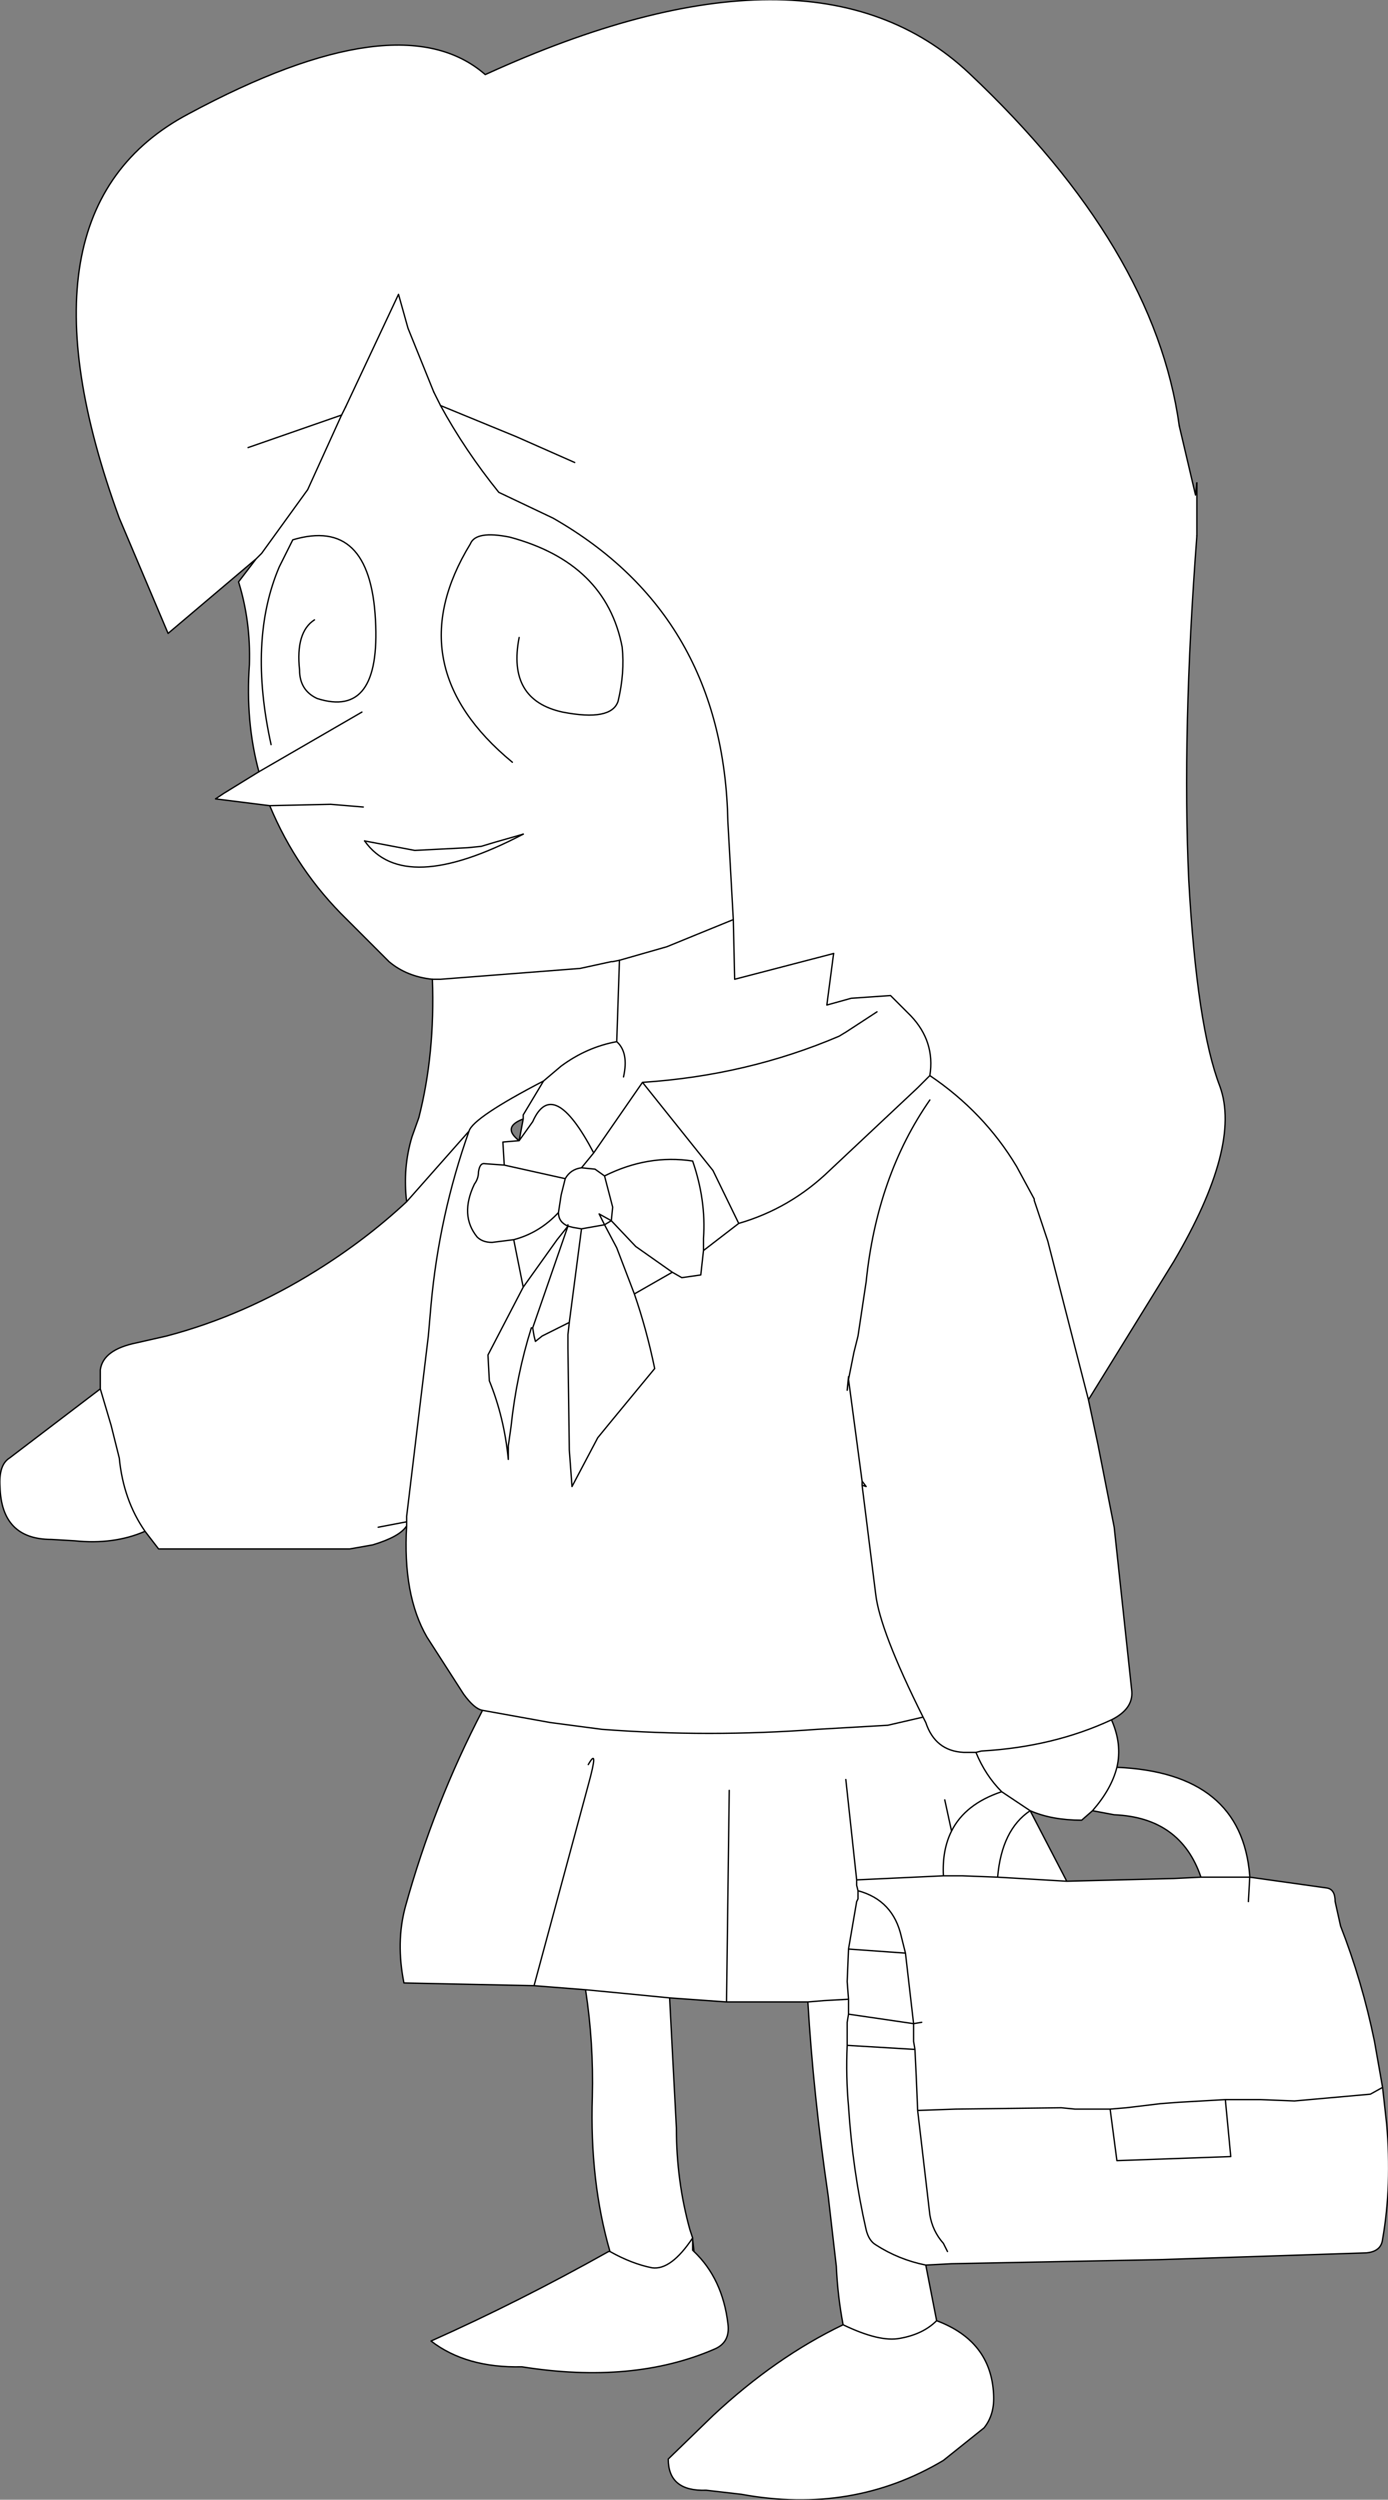 <?xml version="1.0" encoding="UTF-8" standalone="no"?>
<svg xmlns:ffdec="https://www.free-decompiler.com/flash" xmlns:xlink="http://www.w3.org/1999/xlink" ffdec:objectType="shape" height="92.15px" width="51.2px" xmlns="http://www.w3.org/2000/svg">
  <rect width="100%" height="100%" fill="#808080" stroke="none"/>
  <g transform="matrix(1.0, 0.0, 0.0, 1.0, 23.95, 92.45)">
    <path d="M20.2 -74.45 L20.2 -72.7 Q19.65 -65.45 19.9 -60.0 20.2 -54.6 21.05 -52.4 21.85 -50.2 19.35 -45.95 L16.2 -40.85 16.55 -39.2 17.15 -36.15 17.8 -30.1 Q17.85 -29.45 17.05 -29.05 17.45 -28.15 17.25 -27.3 21.85 -27.1 22.15 -23.3 L22.15 -23.25 25.0 -22.85 Q25.3 -22.8 25.3 -22.35 L25.5 -21.45 Q26.3 -19.4 26.75 -17.2 L27.05 -15.5 27.2 -14.15 Q27.4 -11.9 27.05 -9.9 27.0 -9.45 26.45 -9.4 L18.8 -9.15 11.15 -9.0 10.2 -8.95 10.6 -6.9 Q12.6 -6.15 12.7 -4.2 12.75 -3.45 12.35 -2.95 L10.85 -1.75 Q7.5 0.25 3.4 -0.5 L2.1 -0.65 Q0.7 -0.6 0.7 -1.8 L2.35 -3.4 Q4.65 -5.55 7.15 -6.75 6.95 -7.8 6.9 -8.9 L6.6 -11.5 Q6.05 -15.25 5.85 -18.65 L2.85 -18.65 0.75 -18.8 1.0 -14.0 Q1.0 -12.05 1.5 -10.25 L1.6 -9.95 1.6 -9.9 1.6 -9.5 1.65 -9.45 Q2.7 -8.45 2.9 -6.8 3.0 -6.1 2.4 -5.85 -0.6 -4.55 -4.7 -5.2 -6.75 -5.15 -8.05 -6.15 -4.8 -7.6 -1.5 -9.45 L-1.45 -9.45 Q-2.2 -12.05 -2.1 -15.15 -2.05 -17.15 -2.35 -19.1 L-4.25 -19.25 -9.05 -19.35 Q-9.35 -20.85 -9.0 -22.15 -7.95 -25.95 -6.15 -29.4 -6.45 -29.45 -6.85 -30.0 L-8.2 -32.1 Q-9.1 -33.65 -8.95 -36.2 -9.2 -35.8 -10.2 -35.5 L-11.05 -35.35 -18.1 -35.35 -18.6 -36.0 Q-19.75 -35.5 -21.2 -35.65 L-22.05 -35.7 Q-23.9 -35.7 -23.95 -37.65 -24.0 -38.45 -23.6 -38.7 L-20.25 -41.25 -20.25 -41.95 Q-20.15 -42.7 -18.9 -42.95 L-17.8 -43.2 Q-14.95 -43.95 -12.3 -45.6 -10.45 -46.75 -8.95 -48.15 -9.1 -49.4 -8.75 -50.55 L-8.5 -51.25 Q-7.9 -53.6 -8.0 -56.35 -8.95 -56.45 -9.6 -57.0 L-11.15 -58.55 Q-13.0 -60.35 -14.0 -62.75 L-16.0 -63.0 -15.7 -63.2 -14.4 -64.0 Q-14.9 -65.85 -14.75 -67.95 -14.7 -69.55 -15.15 -71.0 L-14.5 -71.85 -17.75 -69.1 -19.55 -73.35 Q-23.7 -84.7 -17.0 -88.25 -9.2 -92.45 -6.05 -89.7 6.0 -95.2 11.8 -89.75 18.65 -83.3 19.55 -76.75 L20.15 -74.2 20.2 -74.45 M-7.7 -77.5 Q-6.8 -75.85 -5.55 -74.3 L-3.55 -73.35 Q2.75 -69.75 2.9 -62.15 L3.1 -58.55 1.75 -58.0 0.65 -57.55 -1.1 -57.05 -1.35 -57.0 -1.4 -57.0 -2.55 -56.75 -7.7 -56.35 -8.0 -56.35 -7.7 -56.35 -2.55 -56.75 -1.4 -57.0 -1.35 -57.0 -1.1 -57.05 0.65 -57.55 1.75 -58.0 3.1 -58.55 2.9 -62.15 Q2.75 -69.75 -3.55 -73.35 L-5.55 -74.3 Q-6.8 -75.85 -7.7 -77.5 L-7.95 -78.0 -7.7 -77.5 -4.9 -76.35 -2.75 -75.4 -4.9 -76.35 -7.7 -77.5 M-11.2 -77.45 L-9.25 -81.6 -8.9 -80.35 -7.95 -78.0 -8.9 -80.35 -9.25 -81.6 -11.2 -77.45 -11.35 -77.15 -11.2 -77.45 M-14.3 -72.05 L-12.6 -74.4 -11.35 -77.15 -12.6 -74.4 -14.3 -72.05 -14.5 -71.85 -14.3 -72.05 -13.65 -71.55 -14.3 -72.05 M6.8 -57.3 L3.15 -56.35 3.1 -58.55 3.15 -56.35 6.8 -57.3 6.55 -55.4 7.45 -55.65 8.9 -55.75 9.65 -55.0 Q10.55 -54.05 10.35 -52.8 12.35 -51.45 13.55 -49.45 L14.2 -48.25 14.2 -48.2 14.7 -46.7 16.2 -40.85 14.7 -46.7 14.2 -48.2 14.2 -48.25 13.55 -49.45 Q12.35 -51.45 10.35 -52.8 10.55 -54.05 9.65 -55.0 L8.9 -55.75 7.45 -55.65 6.55 -55.4 6.8 -57.3 M-12.35 -69.6 Q-13.05 -69.15 -12.9 -67.75 -12.9 -67.0 -12.25 -66.7 -9.9 -65.95 -10.1 -69.6 -10.3 -73.4 -13.15 -72.55 L-13.65 -71.55 -13.15 -72.55 Q-10.3 -73.4 -10.1 -69.6 -9.9 -65.95 -12.25 -66.7 -12.9 -67.0 -12.9 -67.75 -13.05 -69.15 -12.35 -69.6 M-4.8 -50.4 L-5.4 -50.35 -5.35 -49.5 -6.05 -49.55 Q-6.25 -49.6 -6.3 -49.25 -6.3 -49.0 -6.45 -48.8 -7.0 -47.65 -6.35 -46.85 -6.15 -46.65 -5.8 -46.65 L-5.0 -46.75 -4.65 -45.0 -5.95 -42.5 -5.9 -41.55 Q-5.35 -40.2 -5.2 -38.65 L-5.2 -39.15 -5.1 -39.85 Q-4.9 -41.75 -4.35 -43.5 L-4.3 -43.5 -4.25 -43.2 -4.2 -43.0 -3.95 -43.2 -2.95 -43.7 -3.0 -43.25 -3.0 -42.75 -2.95 -39.0 -2.85 -37.65 -1.9 -39.45 -1.45 -40.0 0.2 -42.0 Q-0.1 -43.45 -0.55 -44.75 L0.85 -45.55 1.2 -45.35 1.9 -45.45 2.0 -46.35 3.3 -47.35 Q5.2 -47.9 6.65 -49.3 L9.9 -52.35 10.2 -52.65 10.35 -52.8 10.2 -52.65 9.9 -52.35 6.65 -49.3 Q5.2 -47.9 3.3 -47.35 L2.0 -46.35 1.9 -45.45 1.2 -45.35 0.85 -45.55 -0.55 -44.75 Q-0.1 -43.45 0.2 -42.0 L-1.45 -40.0 -1.9 -39.45 -2.85 -37.65 -2.95 -39.0 -3.0 -42.75 -3.0 -43.25 -2.95 -43.7 -3.95 -43.2 -4.2 -43.0 -4.25 -43.2 -4.3 -43.5 -4.35 -43.5 Q-4.9 -41.75 -5.1 -39.85 L-5.2 -39.15 -5.2 -38.65 Q-5.35 -40.2 -5.9 -41.55 L-5.95 -42.5 -4.65 -45.0 -5.0 -46.75 -5.8 -46.65 Q-6.15 -46.65 -6.35 -46.85 -7.0 -47.65 -6.45 -48.8 -6.3 -49.0 -6.3 -49.25 -6.25 -49.6 -6.05 -49.55 L-5.35 -49.5 -5.4 -50.35 -4.8 -50.4 -4.3 -51.1 Q-3.55 -52.8 -2.05 -49.95 L-0.25 -52.55 Q3.6 -52.8 7.0 -54.25 L7.25 -54.4 8.4 -55.15 7.25 -54.4 7.0 -54.25 Q3.6 -52.8 -0.25 -52.55 L-2.05 -49.95 Q-3.55 -52.8 -4.3 -51.1 L-4.8 -50.4 -4.65 -51.2 Q-5.45 -50.9 -4.8 -50.4 M-8.95 -36.35 L-8.95 -36.55 -8.15 -43.2 -8.05 -44.35 Q-7.75 -47.65 -6.65 -50.75 -6.5 -51.25 -3.9 -52.6 L-4.65 -51.35 -4.65 -51.25 -4.65 -51.2 -4.65 -51.25 -4.65 -51.35 -3.9 -52.6 Q-6.5 -51.25 -6.65 -50.75 -7.75 -47.65 -8.05 -44.35 L-8.15 -43.2 -8.95 -36.55 -8.95 -36.35 -8.95 -36.2 -8.95 -36.35 -10.0 -36.15 -8.95 -36.35 M13.0 -26.4 L14.05 -25.7 13.0 -26.4 Q11.65 -25.95 11.15 -24.95 L10.9 -26.1 11.15 -24.95 Q11.65 -25.95 13.0 -26.4 12.4 -27.0 12.05 -27.85 L11.6 -27.85 Q10.55 -27.9 10.2 -28.95 L10.1 -29.15 10.2 -28.95 Q10.55 -27.9 11.6 -27.85 L12.05 -27.85 Q12.4 -27.0 13.0 -26.4 M12.05 -27.85 L12.25 -27.9 Q14.9 -28.05 17.05 -29.05 14.9 -28.05 12.25 -27.9 L12.05 -27.85 M7.85 -37.85 L8.0 -37.65 7.85 -37.7 8.35 -33.7 Q8.5 -32.35 10.1 -29.15 L8.8 -28.85 6.2 -28.7 Q2.2 -28.4 -1.75 -28.7 L-3.65 -28.95 -6.15 -29.4 -3.65 -28.95 -1.75 -28.7 Q2.2 -28.4 6.2 -28.7 L8.8 -28.85 10.1 -29.15 Q8.5 -32.35 8.35 -33.7 L7.85 -37.7 7.85 -37.85 7.35 -41.6 7.3 -41.2 7.35 -41.7 7.35 -41.6 7.55 -42.6 7.7 -43.2 8.0 -45.2 Q8.4 -49.1 10.35 -51.9 8.4 -49.1 8.0 -45.2 L7.7 -43.2 7.55 -42.6 7.35 -41.6 7.35 -41.7 7.3 -41.2 7.35 -41.6 7.85 -37.85 7.85 -37.7 8.0 -37.65 7.85 -37.85 M3.3 -47.35 L2.35 -49.3 -0.25 -52.55 2.35 -49.3 3.3 -47.35 M2.0 -46.35 L2.0 -46.8 Q2.1 -48.2 1.6 -49.65 -0.05 -49.9 -1.65 -49.1 L-2.0 -49.35 -2.5 -49.4 -2.05 -49.95 -2.5 -49.4 -2.0 -49.35 -1.65 -49.1 Q-0.05 -49.9 1.6 -49.65 2.1 -48.2 2.0 -46.8 L2.0 -46.35 M14.05 -25.7 L15.4 -23.1 19.35 -23.2 20.35 -23.25 Q19.6 -25.45 17.15 -25.55 L16.35 -25.7 15.95 -25.35 Q14.85 -25.35 14.05 -25.7 13.0 -25.0 12.85 -23.25 L11.55 -23.3 10.85 -23.3 Q10.8 -24.25 11.15 -24.95 10.8 -24.25 10.85 -23.3 L11.55 -23.3 12.85 -23.25 Q13.0 -25.0 14.05 -25.7 M10.6 -6.9 Q10.1 -6.4 9.25 -6.25 8.5 -6.1 7.15 -6.75 8.5 -6.1 9.25 -6.25 10.1 -6.4 10.6 -6.9 M7.35 -18.75 L7.35 -18.2 9.75 -17.85 9.45 -20.45 9.3 -21.05 Q9.0 -22.4 7.7 -22.75 L7.7 -22.45 7.65 -22.35 7.35 -20.6 7.3 -19.4 7.35 -18.75 6.45 -18.7 5.85 -18.65 6.45 -18.7 7.35 -18.75 7.3 -19.4 7.35 -20.6 7.65 -22.35 7.7 -22.45 7.7 -22.75 7.65 -22.95 7.65 -23.15 7.25 -26.85 7.65 -23.15 7.65 -22.95 7.7 -22.75 Q9.0 -22.4 9.3 -21.05 L9.45 -20.45 9.75 -17.85 7.35 -18.2 7.3 -17.9 7.3 -17.05 9.8 -16.9 7.3 -17.05 7.3 -17.9 7.35 -18.2 7.35 -18.75 M7.3 -17.05 Q7.25 -15.9 7.35 -14.8 7.5 -12.45 8.0 -10.25 8.1 -9.85 8.35 -9.7 9.2 -9.15 10.2 -8.95 9.2 -9.15 8.35 -9.7 8.1 -9.85 8.0 -10.25 7.5 -12.45 7.35 -14.8 7.25 -15.9 7.3 -17.05 M9.45 -20.45 L7.35 -20.6 9.45 -20.45 M15.4 -23.1 L12.85 -23.25 15.4 -23.1 M17.0 -14.7 L15.7 -14.7 15.2 -14.75 11.3 -14.7 9.9 -14.65 9.85 -15.85 9.8 -16.9 9.75 -17.2 9.75 -17.85 10.05 -17.9 9.75 -17.85 9.75 -17.2 9.8 -16.9 9.85 -15.85 9.9 -14.65 11.3 -14.7 15.2 -14.75 15.7 -14.7 17.0 -14.7 17.6 -14.75 18.85 -14.9 19.5 -14.95 21.25 -15.05 21.45 -12.95 17.25 -12.8 17.0 -14.7 17.25 -12.8 21.45 -12.95 21.25 -15.05 19.5 -14.95 18.85 -14.9 17.6 -14.75 17.0 -14.7 M17.25 -27.3 Q17.05 -26.5 16.35 -25.7 17.05 -26.5 17.25 -27.3 M-11.35 -77.15 L-14.8 -75.95 -11.35 -77.15 M2.95 -26.45 L2.85 -18.65 2.95 -26.45 M27.05 -15.5 L26.6 -15.25 23.8 -15.0 22.55 -15.05 21.25 -15.05 22.55 -15.05 23.8 -15.0 26.6 -15.25 27.05 -15.5 M22.1 -22.35 L22.15 -23.25 20.35 -23.25 22.15 -23.25 22.1 -22.35 M10.85 -23.3 L7.65 -23.15 10.85 -23.3 M11.0 -9.45 L10.85 -9.75 Q10.45 -10.2 10.35 -10.8 L9.9 -14.65 10.35 -10.8 Q10.45 -10.2 10.85 -9.75 L11.0 -9.45 M-1.45 -9.45 Q-0.65 -9.0 0.1 -8.85 0.8 -8.75 1.6 -9.95 0.8 -8.75 0.1 -8.85 -0.65 -9.0 -1.45 -9.45 M-4.8 -68.95 Q-5.25 -66.65 -3.2 -66.2 -1.4 -65.85 -1.15 -66.6 -0.9 -67.65 -1.0 -68.6 -1.6 -71.7 -5.15 -72.65 -6.4 -72.9 -6.6 -72.4 -9.35 -67.9 -5.05 -64.35 -9.35 -67.9 -6.6 -72.4 -6.4 -72.9 -5.15 -72.65 -1.6 -71.7 -1.0 -68.6 -0.9 -67.65 -1.15 -66.6 -1.4 -65.85 -3.2 -66.2 -5.25 -66.65 -4.8 -68.95 M-13.95 -65.0 Q-14.8 -68.85 -13.65 -71.55 -14.8 -68.85 -13.95 -65.0 M-4.65 -61.7 L-5.7 -61.4 -6.2 -61.25 -6.7 -61.2 -8.65 -61.1 -10.5 -61.45 -8.65 -61.1 -6.7 -61.2 -6.2 -61.25 -5.7 -61.4 -4.65 -61.7 Q-9.05 -59.4 -10.5 -61.45 -9.05 -59.4 -4.65 -61.7 M-14.4 -64.0 L-10.6 -66.2 -14.4 -64.0 M-10.55 -62.7 L-11.75 -62.8 -14.0 -62.75 -11.75 -62.8 -10.55 -62.7 M-3.9 -52.6 L-3.25 -53.15 Q-2.3 -53.85 -1.2 -54.05 -0.75 -53.65 -0.95 -52.75 -0.75 -53.65 -1.2 -54.05 -2.3 -53.85 -3.25 -53.15 L-3.9 -52.6 M-8.95 -48.15 L-6.65 -50.75 -8.95 -48.15 M0.75 -18.8 L-1.3 -19.0 -2.35 -19.1 -1.3 -19.0 0.75 -18.8 M-2.25 -27.4 Q-1.85 -28.1 -2.25 -26.65 L-4.25 -19.25 -2.25 -26.65 Q-1.85 -28.1 -2.25 -27.4 M-18.6 -36.0 Q-19.4 -37.15 -19.55 -38.7 L-19.85 -39.9 -20.25 -41.25 -19.85 -39.9 -19.55 -38.7 Q-19.4 -37.15 -18.6 -36.0 M-5.35 -49.5 L-3.1 -49.0 Q-2.9 -49.35 -2.5 -49.4 -2.9 -49.35 -3.1 -49.0 L-3.25 -48.4 -3.35 -47.75 Q-3.35 -47.4 -3.0 -47.25 L-3.0 -47.3 -3.0 -47.25 -2.8 -47.2 -2.5 -47.15 -1.65 -47.3 -1.85 -47.7 -1.4 -47.45 -1.35 -47.95 -1.65 -49.1 -1.35 -47.95 -1.4 -47.45 -1.85 -47.7 -1.65 -47.3 -2.5 -47.15 -2.8 -47.2 -3.0 -47.25 -3.0 -47.3 -3.0 -47.25 Q-3.35 -47.4 -3.35 -47.75 L-3.25 -48.4 -3.1 -49.0 -5.35 -49.5 M-2.95 -43.7 L-2.5 -47.15 -2.95 -43.7 M-3.35 -47.75 Q-4.05 -47.0 -5.0 -46.75 -4.05 -47.0 -3.35 -47.75 M-4.3 -43.5 L-3.0 -47.25 -3.4 -46.75 -4.65 -45.0 -3.4 -46.75 -3.0 -47.25 -4.3 -43.5 M-1.65 -47.3 L-1.2 -46.45 -0.55 -44.75 -1.2 -46.45 -1.65 -47.3 -1.4 -47.45 -0.5 -46.5 0.85 -45.55 -0.5 -46.5 -1.4 -47.45 -1.65 -47.3 M-1.2 -54.05 L-1.1 -57.05 -1.2 -54.05" fill="#ffffff" fill-rule="evenodd" stroke="none"/>
    <path d="M20.2 -74.65 L20.2 -74.45 20.2 -72.7 M-8.0 -56.35 Q-8.95 -56.45 -9.6 -57.0 L-11.15 -58.55 Q-13.0 -60.35 -14.0 -62.75 M-14.4 -64.0 Q-14.9 -65.85 -14.75 -67.95 -14.7 -69.55 -15.15 -71.0 L-14.5 -71.85 -17.75 -69.1 -19.55 -73.35 Q-23.7 -84.7 -17.0 -88.25 -9.2 -92.45 -6.05 -89.7 6.0 -95.2 11.8 -89.75 18.65 -83.3 19.55 -76.75 M-8.0 -56.35 L-7.7 -56.35 -2.55 -56.75 -1.4 -57.0 -1.35 -57.0 -1.1 -57.05 0.65 -57.55 1.75 -58.0 3.1 -58.55 2.9 -62.15 Q2.75 -69.75 -3.55 -73.35 L-5.55 -74.3 Q-6.8 -75.85 -7.7 -77.5 M-7.95 -78.0 L-8.9 -80.35 -9.25 -81.6 -11.2 -77.45 M-11.35 -77.15 L-12.6 -74.4 -14.3 -72.05 -14.5 -71.85 M-13.65 -71.55 L-13.15 -72.55 Q-10.3 -73.4 -10.1 -69.6 -9.9 -65.95 -12.25 -66.7 -12.9 -67.0 -12.9 -67.75 -13.05 -69.15 -12.35 -69.6 M3.1 -58.55 L3.15 -56.35 6.8 -57.3 M-5.05 -64.35 Q-9.35 -67.9 -6.6 -72.4 -6.4 -72.9 -5.15 -72.65 -1.6 -71.7 -1.0 -68.6 -0.9 -67.65 -1.15 -66.6 -1.4 -65.85 -3.2 -66.2 -5.25 -66.65 -4.8 -68.95 M-13.65 -71.55 Q-14.8 -68.85 -13.95 -65.0 M-4.65 -61.7 Q-9.05 -59.4 -10.5 -61.45" fill="none" stroke="#000000" stroke-linecap="round" stroke-linejoin="round" stroke-width="0.05"/>
    <path d="M20.2 -72.7 Q19.65 -65.45 19.9 -60.0 20.2 -54.6 21.05 -52.4 21.85 -50.2 19.35 -45.95 L16.2 -40.85 16.55 -39.2 17.15 -36.15 17.8 -30.1 Q17.85 -29.45 17.05 -29.05 17.45 -28.15 17.25 -27.3 21.85 -27.1 22.15 -23.3 L22.15 -23.25 25.0 -22.85 Q25.3 -22.8 25.3 -22.35 L25.5 -21.45 Q26.3 -19.4 26.75 -17.2 L27.05 -15.5 27.2 -14.15 Q27.4 -11.9 27.05 -9.9 27.0 -9.45 26.45 -9.4 L18.8 -9.15 11.15 -9.0 10.2 -8.95 10.6 -6.9 Q12.6 -6.15 12.7 -4.2 12.75 -3.45 12.35 -2.95 L10.85 -1.75 Q7.5 0.25 3.4 -0.5 L2.1 -0.65 Q0.7 -0.6 0.7 -1.8 L2.35 -3.4 Q4.65 -5.55 7.15 -6.75 6.95 -7.8 6.9 -8.9 L6.6 -11.5 Q6.05 -15.25 5.85 -18.65 L2.85 -18.65 0.75 -18.8 1.0 -14.0 Q1.0 -12.05 1.5 -10.25 L1.6 -9.95 1.6 -9.9 1.65 -9.45 Q2.7 -8.45 2.9 -6.8 3.0 -6.1 2.4 -5.85 -0.6 -4.55 -4.7 -5.2 -6.75 -5.15 -8.05 -6.15 -4.8 -7.6 -1.5 -9.45 L-1.45 -9.45 Q-2.2 -12.05 -2.1 -15.15 -2.05 -17.15 -2.35 -19.1 L-4.25 -19.25 -9.05 -19.35 Q-9.35 -20.85 -9.0 -22.15 -7.95 -25.95 -6.15 -29.4 -6.45 -29.45 -6.85 -30.0 L-8.2 -32.1 Q-9.1 -33.65 -8.95 -36.2 -9.2 -35.8 -10.2 -35.5 L-11.05 -35.35 -18.1 -35.35 -18.6 -36.0 Q-19.75 -35.5 -21.2 -35.65 L-22.05 -35.7 Q-23.9 -35.7 -23.95 -37.65 -24.0 -38.45 -23.6 -38.7 L-20.25 -41.25 -20.25 -41.95 Q-20.15 -42.7 -18.9 -42.95 L-17.8 -43.2 Q-14.95 -43.95 -12.3 -45.6 -10.45 -46.75 -8.95 -48.15 -9.1 -49.4 -8.75 -50.55 L-8.5 -51.25 Q-7.9 -53.6 -8.0 -56.35 M-14.0 -62.75 L-16.0 -63.0 -15.7 -63.2 -14.4 -64.0 -10.6 -66.2 M19.55 -76.75 L20.15 -74.2 20.2 -74.65 M-7.7 -77.5 L-7.95 -78.0 M-11.2 -77.45 L-11.35 -77.15 -14.8 -75.95 M6.8 -57.3 L6.55 -55.4 7.45 -55.65 8.9 -55.75 9.65 -55.0 Q10.55 -54.05 10.35 -52.8 12.35 -51.45 13.55 -49.45 L14.2 -48.25 14.2 -48.2 14.7 -46.7 16.2 -40.85 M-4.8 -50.4 L-4.3 -51.1 Q-3.55 -52.8 -2.05 -49.95 L-0.25 -52.55 Q3.6 -52.8 7.0 -54.25 L7.25 -54.4 8.4 -55.15 M10.35 -52.8 L10.2 -52.65 9.9 -52.35 6.65 -49.3 Q5.2 -47.9 3.3 -47.35 L2.0 -46.35 1.9 -45.45 1.2 -45.35 0.85 -45.55 -0.55 -44.75 Q-0.1 -43.45 0.2 -42.0 L-1.45 -40.0 -1.9 -39.45 -2.85 -37.65 -2.95 -39.0 -3.0 -42.75 -3.0 -43.25 -2.95 -43.7 -3.95 -43.2 -4.2 -43.0 -4.25 -43.2 -4.3 -43.5 -4.35 -43.5 Q-4.9 -41.75 -5.1 -39.85 L-5.2 -39.15 -5.2 -38.65 Q-5.35 -40.2 -5.9 -41.55 L-5.95 -42.5 -4.65 -45.0 -5.0 -46.75 -5.8 -46.65 Q-6.15 -46.65 -6.35 -46.85 -7.0 -47.65 -6.45 -48.8 -6.3 -49.0 -6.3 -49.25 -6.25 -49.6 -6.05 -49.55 L-5.35 -49.5 -5.4 -50.35 -4.8 -50.4 Q-5.45 -50.9 -4.65 -51.2 L-4.65 -51.25 -4.65 -51.35 -3.9 -52.6 Q-6.5 -51.25 -6.65 -50.75 -7.75 -47.65 -8.05 -44.35 L-8.15 -43.2 -8.95 -36.55 -8.95 -36.35 -8.95 -36.2 -8.95 -36.35 -10.0 -36.15 M20.2 -74.45 L20.15 -74.2 M-2.05 -49.95 L-2.5 -49.4 -2.0 -49.35 -1.65 -49.1 Q-0.05 -49.9 1.6 -49.65 2.1 -48.2 2.0 -46.8 L2.0 -46.35 M-0.25 -52.55 L2.35 -49.3 3.3 -47.35 M-6.15 -29.4 L-3.65 -28.95 -1.75 -28.7 Q2.2 -28.4 6.2 -28.7 L8.8 -28.85 10.1 -29.15 Q8.5 -32.35 8.35 -33.7 L7.85 -37.7 7.85 -37.85 7.35 -41.6 7.3 -41.2 7.35 -41.7 7.35 -41.6 7.55 -42.6 7.7 -43.2 8.0 -45.2 Q8.4 -49.1 10.35 -51.9 M7.85 -37.7 L8.0 -37.65 7.85 -37.85 M10.9 -26.1 L11.15 -24.95 Q11.65 -25.95 13.0 -26.4 12.4 -27.0 12.05 -27.85 L11.6 -27.85 Q10.55 -27.9 10.2 -28.95 L10.1 -29.15 M17.05 -29.05 Q14.9 -28.05 12.25 -27.9 L12.05 -27.85 M14.05 -25.7 L13.0 -26.4 M14.05 -25.7 L15.4 -23.1 19.35 -23.2 20.35 -23.25 Q19.6 -25.45 17.15 -25.55 L16.35 -25.7 15.95 -25.35 Q14.85 -25.35 14.05 -25.7 13.0 -25.0 12.85 -23.25 L15.4 -23.1 M16.35 -25.7 Q17.05 -26.5 17.25 -27.3 M11.15 -24.95 Q10.8 -24.25 10.85 -23.3 L11.55 -23.3 12.85 -23.25 M17.25 -12.8 L21.45 -12.95 21.25 -15.05 19.5 -14.95 18.85 -14.9 17.6 -14.75 17.0 -14.7 17.25 -12.8 M10.05 -17.9 L9.75 -17.85 9.75 -17.2 9.8 -16.9 9.85 -15.85 9.9 -14.65 11.3 -14.7 15.2 -14.75 15.7 -14.7 17.0 -14.7 M5.85 -18.65 L6.45 -18.7 7.35 -18.75 7.3 -19.4 7.35 -20.6 7.65 -22.35 7.7 -22.45 7.7 -22.75 7.65 -22.95 7.65 -23.15 7.25 -26.85 M7.7 -22.75 Q9.0 -22.4 9.3 -21.05 L9.45 -20.45 9.75 -17.85 7.35 -18.2 7.3 -17.9 7.3 -17.05 9.8 -16.9 M7.35 -20.6 L9.45 -20.45 M10.2 -8.95 Q9.2 -9.15 8.35 -9.7 8.1 -9.85 8.0 -10.25 7.5 -12.45 7.35 -14.8 7.25 -15.9 7.3 -17.05 M7.35 -18.2 L7.35 -18.75 M7.15 -6.75 Q8.5 -6.1 9.25 -6.25 10.1 -6.4 10.6 -6.9 M1.65 -9.45 L1.6 -9.5 1.6 -9.9 1.6 -9.95 Q0.8 -8.75 0.1 -8.85 -0.65 -9.0 -1.45 -9.45 M9.9 -14.65 L10.35 -10.8 Q10.45 -10.2 10.85 -9.75 L11.0 -9.45 M7.65 -23.15 L10.85 -23.3 M20.35 -23.25 L22.15 -23.25 22.1 -22.35 M21.25 -15.05 L22.55 -15.05 23.8 -15.0 26.6 -15.25 27.05 -15.5 M2.85 -18.65 L2.95 -26.45 M-7.7 -77.5 L-4.9 -76.35 -2.75 -75.4 M-14.0 -62.75 L-11.75 -62.8 -10.55 -62.7 M-10.5 -61.45 L-8.65 -61.1 -6.7 -61.2 -6.2 -61.25 -5.7 -61.4 -4.65 -61.7 M-0.95 -52.75 Q-0.75 -53.65 -1.2 -54.05 -2.3 -53.85 -3.25 -53.15 L-3.9 -52.6 M-4.8 -50.4 L-4.65 -51.2 M-1.1 -57.05 L-1.2 -54.05 M-2.5 -49.4 Q-2.9 -49.35 -3.1 -49.0 L-3.25 -48.4 -3.35 -47.75 Q-3.35 -47.4 -3.0 -47.25 L-3.0 -47.3 -3.0 -47.25 -2.8 -47.2 -2.5 -47.15 -1.65 -47.3 -1.85 -47.7 -1.4 -47.45 -1.35 -47.95 -1.65 -49.1 M-1.65 -47.3 L-1.4 -47.45 -0.5 -46.5 0.85 -45.55 M-0.55 -44.75 L-1.2 -46.45 -1.65 -47.3 M-4.65 -45.0 L-3.4 -46.75 -3.0 -47.25 -4.3 -43.5 M-5.0 -46.75 Q-4.05 -47.0 -3.35 -47.75 M-2.5 -47.15 L-2.95 -43.7 M-3.1 -49.0 L-5.35 -49.5 M-20.25 -41.25 L-19.85 -39.9 -19.55 -38.7 Q-19.4 -37.15 -18.6 -36.0 M-4.25 -19.25 L-2.25 -26.65 Q-1.85 -28.1 -2.25 -27.4 M-2.35 -19.1 L-1.3 -19.0 0.75 -18.8 M-6.65 -50.75 L-8.95 -48.15" fill="none" stroke="#000000" stroke-linecap="round" stroke-linejoin="round" stroke-width="0.05"/>
  </g>
</svg>
